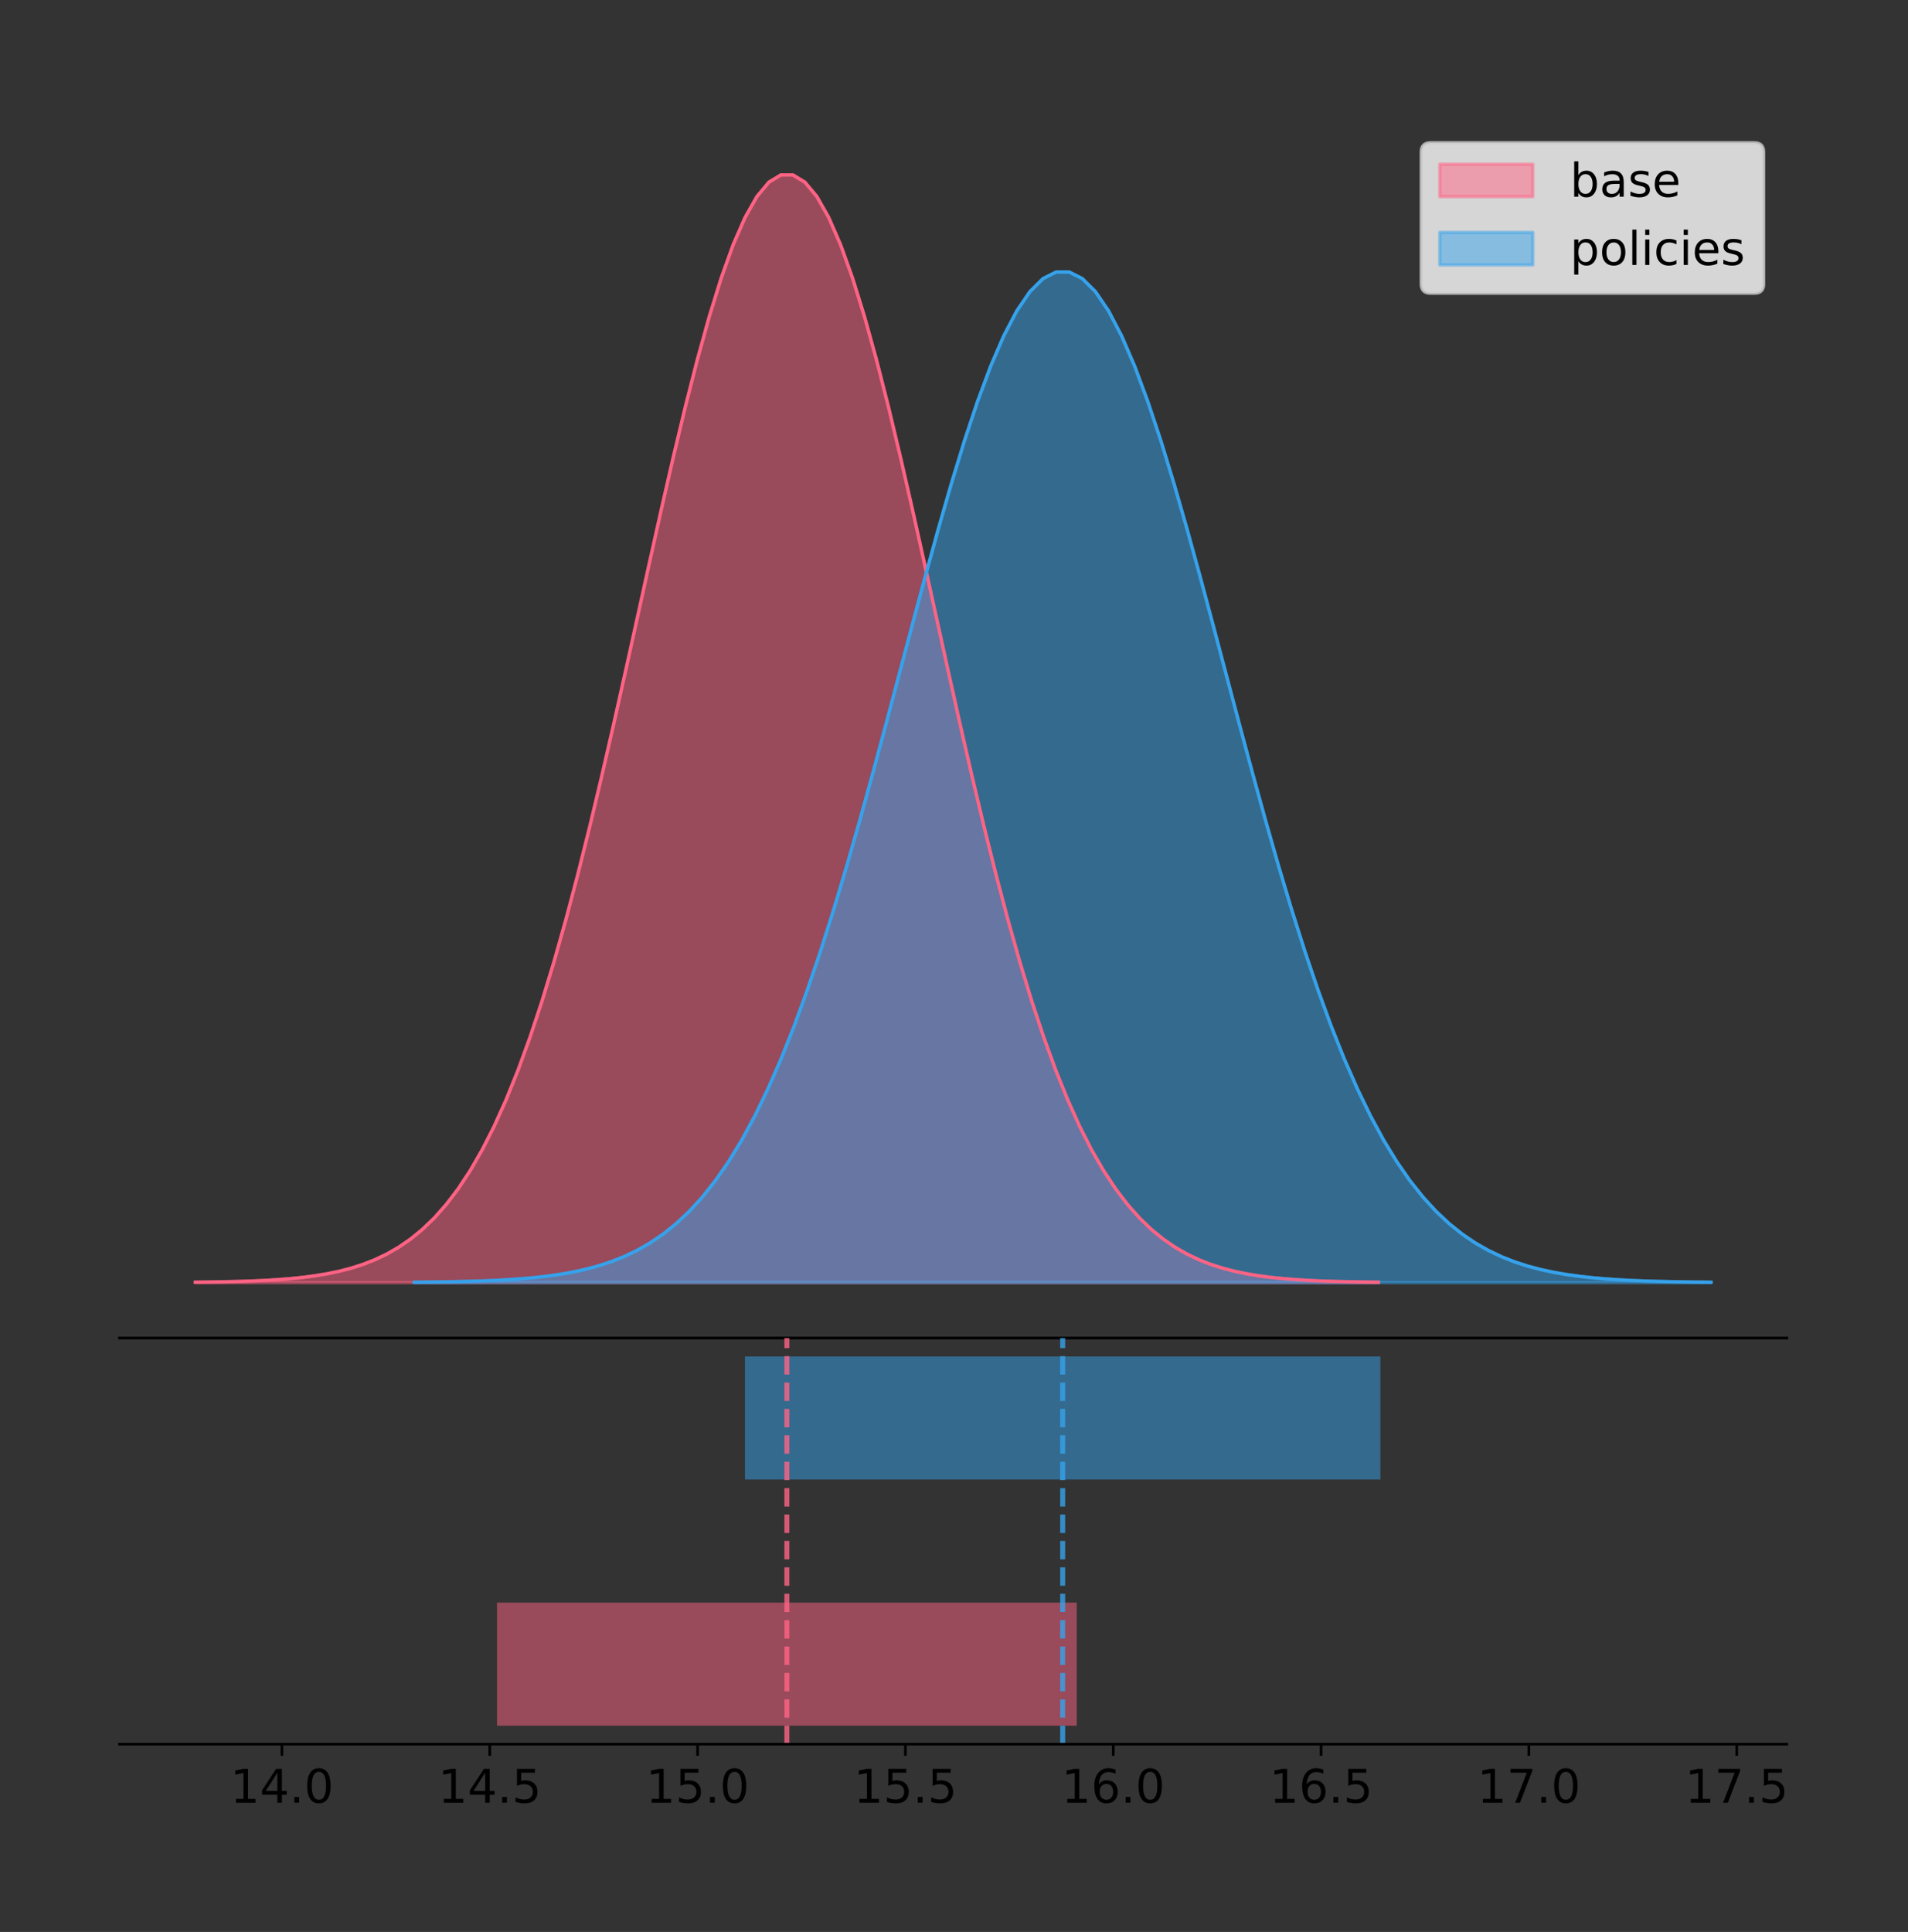 <?xml version="1.0" encoding="utf-8" standalone="no"?>
<!DOCTYPE svg PUBLIC "-//W3C//DTD SVG 1.1//EN"
  "http://www.w3.org/Graphics/SVG/1.1/DTD/svg11.dtd">
<!-- Created with matplotlib (https://matplotlib.org/) -->
<svg height="581.789pt" version="1.1" viewBox="0 0 574.683 581.789" width="574.683pt" xmlns="http://www.w3.org/2000/svg" xmlns:xlink="http://www.w3.org/1999/xlink">
 <rect x="0" y="0" width="574.683" height="581.789" fill="#333333" stroke="none"/>
 <defs>
  <style type="text/css">
*{stroke-linecap:butt;stroke-linejoin:round;}
  </style>
 </defs>
 <g id="figure_1">
  <g id="patch_1">
   <path d="M 0 581.789 
L 574.683 581.789 
L 574.683 0 
L 0 0 
z
" style="fill:none;"/>
  </g>
  <g id="axes_1">
   <g id="patch_2">
    <path d="M 36 402.93 
L 538.2 402.93 
L 538.2 36 
L 36 36 
z
" style="fill:none;"/>
   </g>
   <g id="PolyCollection_1">
    <defs>
     <path d="M 58.827 -195.538 
L 58.827 -195.65 
L 62.427 -195.692 
L 66.026 -195.749 
L 69.626 -195.825 
L 73.226 -195.925 
L 76.825 -196.058 
L 80.425 -196.23 
L 84.024 -196.455 
L 87.624 -196.744 
L 91.223 -197.115 
L 94.823 -197.585 
L 98.423 -198.179 
L 102.022 -198.923 
L 105.622 -199.848 
L 109.221 -200.99 
L 112.821 -202.39 
L 116.42 -204.093 
L 120.02 -206.151 
L 123.62 -208.617 
L 127.219 -211.552 
L 130.819 -215.017 
L 134.418 -219.078 
L 138.018 -223.801 
L 141.618 -229.25 
L 145.217 -235.488 
L 148.817 -242.572 
L 152.416 -250.552 
L 156.016 -259.468 
L 159.615 -269.344 
L 163.215 -280.192 
L 166.815 -292.002 
L 170.414 -304.744 
L 174.014 -318.365 
L 177.613 -332.786 
L 181.213 -347.901 
L 184.812 -363.58 
L 188.412 -379.667 
L 192.012 -395.98 
L 195.611 -412.318 
L 199.211 -428.462 
L 202.81 -444.18 
L 206.41 -459.23 
L 210.009 -473.372 
L 213.609 -486.366 
L 217.209 -497.987 
L 220.808 -508.025 
L 224.408 -516.294 
L 228.007 -522.64 
L 231.607 -526.94 
L 235.207 -529.111 
L 238.806 -529.111 
L 242.406 -526.94 
L 246.005 -522.64 
L 249.605 -516.294 
L 253.204 -508.025 
L 256.804 -497.987 
L 260.404 -486.366 
L 264.003 -473.372 
L 267.603 -459.23 
L 271.202 -444.18 
L 274.802 -428.462 
L 278.401 -412.318 
L 282.001 -395.98 
L 285.601 -379.667 
L 289.2 -363.58 
L 292.8 -347.901 
L 296.399 -332.786 
L 299.999 -318.365 
L 303.598 -304.744 
L 307.198 -292.002 
L 310.798 -280.192 
L 314.397 -269.344 
L 317.997 -259.468 
L 321.596 -250.552 
L 325.196 -242.572 
L 328.795 -235.488 
L 332.395 -229.25 
L 335.995 -223.801 
L 339.594 -219.078 
L 343.194 -215.017 
L 346.793 -211.552 
L 350.393 -208.617 
L 353.993 -206.151 
L 357.592 -204.093 
L 361.192 -202.39 
L 364.791 -200.99 
L 368.391 -199.848 
L 371.99 -198.923 
L 375.59 -198.179 
L 379.19 -197.585 
L 382.789 -197.115 
L 386.389 -196.744 
L 389.988 -196.455 
L 393.588 -196.23 
L 397.187 -196.058 
L 400.787 -195.925 
L 404.387 -195.825 
L 407.986 -195.749 
L 411.586 -195.692 
L 415.185 -195.65 
L 415.185 -195.538 
L 415.185 -195.538 
L 411.586 -195.538 
L 407.986 -195.538 
L 404.387 -195.538 
L 400.787 -195.538 
L 397.187 -195.538 
L 393.588 -195.538 
L 389.988 -195.538 
L 386.389 -195.538 
L 382.789 -195.538 
L 379.19 -195.538 
L 375.59 -195.538 
L 371.99 -195.538 
L 368.391 -195.538 
L 364.791 -195.538 
L 361.192 -195.538 
L 357.592 -195.538 
L 353.993 -195.538 
L 350.393 -195.538 
L 346.793 -195.538 
L 343.194 -195.538 
L 339.594 -195.538 
L 335.995 -195.538 
L 332.395 -195.538 
L 328.795 -195.538 
L 325.196 -195.538 
L 321.596 -195.538 
L 317.997 -195.538 
L 314.397 -195.538 
L 310.798 -195.538 
L 307.198 -195.538 
L 303.598 -195.538 
L 299.999 -195.538 
L 296.399 -195.538 
L 292.8 -195.538 
L 289.2 -195.538 
L 285.601 -195.538 
L 282.001 -195.538 
L 278.401 -195.538 
L 274.802 -195.538 
L 271.202 -195.538 
L 267.603 -195.538 
L 264.003 -195.538 
L 260.404 -195.538 
L 256.804 -195.538 
L 253.204 -195.538 
L 249.605 -195.538 
L 246.005 -195.538 
L 242.406 -195.538 
L 238.806 -195.538 
L 235.207 -195.538 
L 231.607 -195.538 
L 228.007 -195.538 
L 224.408 -195.538 
L 220.808 -195.538 
L 217.209 -195.538 
L 213.609 -195.538 
L 210.009 -195.538 
L 206.41 -195.538 
L 202.81 -195.538 
L 199.211 -195.538 
L 195.611 -195.538 
L 192.012 -195.538 
L 188.412 -195.538 
L 184.812 -195.538 
L 181.213 -195.538 
L 177.613 -195.538 
L 174.014 -195.538 
L 170.414 -195.538 
L 166.815 -195.538 
L 163.215 -195.538 
L 159.615 -195.538 
L 156.016 -195.538 
L 152.416 -195.538 
L 148.817 -195.538 
L 145.217 -195.538 
L 141.618 -195.538 
L 138.018 -195.538 
L 134.418 -195.538 
L 130.819 -195.538 
L 127.219 -195.538 
L 123.62 -195.538 
L 120.02 -195.538 
L 116.42 -195.538 
L 112.821 -195.538 
L 109.221 -195.538 
L 105.622 -195.538 
L 102.022 -195.538 
L 98.423 -195.538 
L 94.823 -195.538 
L 91.223 -195.538 
L 87.624 -195.538 
L 84.024 -195.538 
L 80.425 -195.538 
L 76.825 -195.538 
L 73.226 -195.538 
L 69.626 -195.538 
L 66.026 -195.538 
L 62.427 -195.538 
L 58.827 -195.538 
z
" id="m64c3756152" style="stroke:#ff6384;stroke-opacity:0.5;"/>
    </defs>
    <g clip-path="url(#pc1366e593a)">
     <use style="fill:#ff6384;fill-opacity:0.5;stroke:#ff6384;stroke-opacity:0.5;" x="0" xlink:href="#m64c3756152" y="581.789"/>
    </g>
   </g>
   <g id="PolyCollection_2">
    <defs>
     <path d="M 124.771 -195.538 
L 124.771 -195.64 
L 128.716 -195.679 
L 132.662 -195.731 
L 136.607 -195.8 
L 140.553 -195.891 
L 144.498 -196.012 
L 148.444 -196.17 
L 152.389 -196.375 
L 156.335 -196.639 
L 160.28 -196.976 
L 164.226 -197.406 
L 168.171 -197.948 
L 172.117 -198.626 
L 176.062 -199.47 
L 180.007 -200.512 
L 183.953 -201.789 
L 187.898 -203.343 
L 191.844 -205.22 
L 195.789 -207.47 
L 199.735 -210.148 
L 203.68 -213.309 
L 207.626 -217.014 
L 211.571 -221.323 
L 215.517 -226.294 
L 219.462 -231.986 
L 223.408 -238.449 
L 227.353 -245.729 
L 231.299 -253.863 
L 235.244 -262.874 
L 239.19 -272.77 
L 243.135 -283.545 
L 247.081 -295.17 
L 251.026 -307.597 
L 254.971 -320.753 
L 258.917 -334.544 
L 262.862 -348.848 
L 266.808 -363.524 
L 270.753 -378.407 
L 274.699 -393.313 
L 278.644 -408.042 
L 282.59 -422.382 
L 286.535 -436.113 
L 290.481 -449.014 
L 294.426 -460.869 
L 298.372 -471.471 
L 302.317 -480.629 
L 306.263 -488.174 
L 310.208 -493.963 
L 314.154 -497.886 
L 318.099 -499.867 
L 322.045 -499.867 
L 325.99 -497.886 
L 329.935 -493.963 
L 333.881 -488.174 
L 337.826 -480.629 
L 341.772 -471.471 
L 345.717 -460.869 
L 349.663 -449.014 
L 353.608 -436.113 
L 357.554 -422.382 
L 361.499 -408.042 
L 365.445 -393.313 
L 369.39 -378.407 
L 373.336 -363.524 
L 377.281 -348.848 
L 381.227 -334.544 
L 385.172 -320.753 
L 389.118 -307.597 
L 393.063 -295.17 
L 397.009 -283.545 
L 400.954 -272.77 
L 404.899 -262.874 
L 408.845 -253.863 
L 412.79 -245.729 
L 416.736 -238.449 
L 420.681 -231.986 
L 424.627 -226.294 
L 428.572 -221.323 
L 432.518 -217.014 
L 436.463 -213.309 
L 440.409 -210.148 
L 444.354 -207.47 
L 448.3 -205.22 
L 452.245 -203.343 
L 456.191 -201.789 
L 460.136 -200.512 
L 464.082 -199.47 
L 468.027 -198.626 
L 471.973 -197.948 
L 475.918 -197.406 
L 479.863 -196.976 
L 483.809 -196.639 
L 487.754 -196.375 
L 491.7 -196.17 
L 495.645 -196.012 
L 499.591 -195.891 
L 503.536 -195.8 
L 507.482 -195.731 
L 511.427 -195.679 
L 515.373 -195.64 
L 515.373 -195.538 
L 515.373 -195.538 
L 511.427 -195.538 
L 507.482 -195.538 
L 503.536 -195.538 
L 499.591 -195.538 
L 495.645 -195.538 
L 491.7 -195.538 
L 487.754 -195.538 
L 483.809 -195.538 
L 479.863 -195.538 
L 475.918 -195.538 
L 471.973 -195.538 
L 468.027 -195.538 
L 464.082 -195.538 
L 460.136 -195.538 
L 456.191 -195.538 
L 452.245 -195.538 
L 448.3 -195.538 
L 444.354 -195.538 
L 440.409 -195.538 
L 436.463 -195.538 
L 432.518 -195.538 
L 428.572 -195.538 
L 424.627 -195.538 
L 420.681 -195.538 
L 416.736 -195.538 
L 412.79 -195.538 
L 408.845 -195.538 
L 404.899 -195.538 
L 400.954 -195.538 
L 397.009 -195.538 
L 393.063 -195.538 
L 389.118 -195.538 
L 385.172 -195.538 
L 381.227 -195.538 
L 377.281 -195.538 
L 373.336 -195.538 
L 369.39 -195.538 
L 365.445 -195.538 
L 361.499 -195.538 
L 357.554 -195.538 
L 353.608 -195.538 
L 349.663 -195.538 
L 345.717 -195.538 
L 341.772 -195.538 
L 337.826 -195.538 
L 333.881 -195.538 
L 329.935 -195.538 
L 325.99 -195.538 
L 322.045 -195.538 
L 318.099 -195.538 
L 314.154 -195.538 
L 310.208 -195.538 
L 306.263 -195.538 
L 302.317 -195.538 
L 298.372 -195.538 
L 294.426 -195.538 
L 290.481 -195.538 
L 286.535 -195.538 
L 282.59 -195.538 
L 278.644 -195.538 
L 274.699 -195.538 
L 270.753 -195.538 
L 266.808 -195.538 
L 262.862 -195.538 
L 258.917 -195.538 
L 254.971 -195.538 
L 251.026 -195.538 
L 247.081 -195.538 
L 243.135 -195.538 
L 239.19 -195.538 
L 235.244 -195.538 
L 231.299 -195.538 
L 227.353 -195.538 
L 223.408 -195.538 
L 219.462 -195.538 
L 215.517 -195.538 
L 211.571 -195.538 
L 207.626 -195.538 
L 203.68 -195.538 
L 199.735 -195.538 
L 195.789 -195.538 
L 191.844 -195.538 
L 187.898 -195.538 
L 183.953 -195.538 
L 180.007 -195.538 
L 176.062 -195.538 
L 172.117 -195.538 
L 168.171 -195.538 
L 164.226 -195.538 
L 160.28 -195.538 
L 156.335 -195.538 
L 152.389 -195.538 
L 148.444 -195.538 
L 144.498 -195.538 
L 140.553 -195.538 
L 136.607 -195.538 
L 132.662 -195.538 
L 128.716 -195.538 
L 124.771 -195.538 
z
" id="mf422aa4f84" style="stroke:#36a2eb;stroke-opacity:0.5;"/>
    </defs>
    <g clip-path="url(#pc1366e593a)">
     <use style="fill:#36a2eb;fill-opacity:0.5;stroke:#36a2eb;stroke-opacity:0.5;" x="0" xlink:href="#mf422aa4f84" y="581.789"/>
    </g>
   </g>
   <g id="line2d_1">
    <path clip-path="url(#pc1366e593a)" d="M 58.827 386.139 
L 62.427 386.097 
L 66.026 386.04 
L 69.626 385.965 
L 73.226 385.864 
L 76.825 385.732 
L 80.425 385.559 
L 84.024 385.334 
L 87.624 385.045 
L 91.223 384.675 
L 94.823 384.204 
L 98.423 383.61 
L 102.022 382.867 
L 105.622 381.941 
L 109.221 380.799 
L 112.821 379.399 
L 116.42 377.696 
L 120.02 375.639 
L 123.62 373.172 
L 127.219 370.238 
L 130.819 366.772 
L 134.418 362.711 
L 138.018 357.989 
L 141.618 352.539 
L 145.217 346.301 
L 148.817 339.217 
L 152.416 331.237 
L 156.016 322.322 
L 159.615 312.445 
L 163.215 301.597 
L 166.815 289.787 
L 170.414 277.045 
L 174.014 263.424 
L 177.613 249.004 
L 181.213 233.888 
L 184.812 218.209 
L 188.412 202.123 
L 192.012 185.809 
L 195.611 169.471 
L 199.211 153.327 
L 202.81 137.61 
L 206.41 122.559 
L 210.009 108.418 
L 213.609 95.423 
L 217.209 83.803 
L 220.808 73.765 
L 224.408 65.495 
L 228.007 59.15 
L 231.607 54.85 
L 235.207 52.679 
L 238.806 52.679 
L 242.406 54.85 
L 246.005 59.15 
L 249.605 65.495 
L 253.204 73.765 
L 256.804 83.803 
L 260.404 95.423 
L 264.003 108.418 
L 267.603 122.559 
L 271.202 137.61 
L 274.802 153.327 
L 278.401 169.471 
L 282.001 185.809 
L 285.601 202.123 
L 289.2 218.209 
L 292.8 233.888 
L 296.399 249.004 
L 299.999 263.424 
L 303.598 277.045 
L 307.198 289.787 
L 310.798 301.597 
L 314.397 312.445 
L 317.997 322.322 
L 321.596 331.237 
L 325.196 339.217 
L 328.795 346.301 
L 332.395 352.539 
L 335.995 357.989 
L 339.594 362.711 
L 343.194 366.772 
L 346.793 370.238 
L 350.393 373.172 
L 353.993 375.639 
L 357.592 377.696 
L 361.192 379.399 
L 364.791 380.799 
L 368.391 381.941 
L 371.99 382.867 
L 375.59 383.61 
L 379.19 384.204 
L 382.789 384.675 
L 386.389 385.045 
L 389.988 385.334 
L 393.588 385.559 
L 397.187 385.732 
L 400.787 385.864 
L 404.387 385.965 
L 407.986 386.04 
L 411.586 386.097 
L 415.185 386.139 
" style="fill:none;stroke:#ff6384;stroke-linecap:square;"/>
   </g>
   <g id="line2d_2">
    <path clip-path="url(#pc1366e593a)" d="M 124.771 386.149 
L 128.716 386.111 
L 132.662 386.059 
L 136.607 385.99 
L 140.553 385.898 
L 144.498 385.777 
L 148.444 385.62 
L 152.389 385.415 
L 156.335 385.151 
L 160.28 384.813 
L 164.226 384.384 
L 168.171 383.842 
L 172.117 383.163 
L 176.062 382.319 
L 180.007 381.277 
L 183.953 380 
L 187.898 378.446 
L 191.844 376.569 
L 195.789 374.319 
L 199.735 371.642 
L 203.68 368.48 
L 207.626 364.775 
L 211.571 360.466 
L 215.517 355.495 
L 219.462 349.804 
L 223.408 343.341 
L 227.353 336.06 
L 231.299 327.926 
L 235.244 318.916 
L 239.19 309.019 
L 243.135 298.244 
L 247.081 286.619 
L 251.026 274.192 
L 254.971 261.036 
L 258.917 247.246 
L 262.862 232.941 
L 266.808 218.265 
L 270.753 203.382 
L 274.699 188.476 
L 278.644 173.747 
L 282.59 159.408 
L 286.535 145.677 
L 290.481 132.775 
L 294.426 120.92 
L 298.372 110.318 
L 302.317 101.16 
L 306.263 93.616 
L 310.208 87.826 
L 314.154 83.904 
L 318.099 81.923 
L 322.045 81.923 
L 325.99 83.904 
L 329.935 87.826 
L 333.881 93.616 
L 337.826 101.16 
L 341.772 110.318 
L 345.717 120.92 
L 349.663 132.775 
L 353.608 145.677 
L 357.554 159.408 
L 361.499 173.747 
L 365.445 188.476 
L 369.39 203.382 
L 373.336 218.265 
L 377.281 232.941 
L 381.227 247.246 
L 385.172 261.036 
L 389.118 274.192 
L 393.063 286.619 
L 397.009 298.244 
L 400.954 309.019 
L 404.899 318.916 
L 408.845 327.926 
L 412.79 336.06 
L 416.736 343.341 
L 420.681 349.804 
L 424.627 355.495 
L 428.572 360.466 
L 432.518 364.775 
L 436.463 368.48 
L 440.409 371.642 
L 444.354 374.319 
L 448.3 376.569 
L 452.245 378.446 
L 456.191 380 
L 460.136 381.277 
L 464.082 382.319 
L 468.027 383.163 
L 471.973 383.842 
L 475.918 384.384 
L 479.863 384.813 
L 483.809 385.151 
L 487.754 385.415 
L 491.7 385.62 
L 495.645 385.777 
L 499.591 385.898 
L 503.536 385.99 
L 507.482 386.059 
L 511.427 386.111 
L 515.373 386.149 
" style="fill:none;stroke:#36a2eb;stroke-linecap:square;"/>
   </g>
   <g id="patch_3">
    <path d="M 36 402.93 
L 538.2 402.93 
" style="fill:none;stroke:#000000;stroke-linecap:square;stroke-linejoin:miter;stroke-width:0.8;"/>
   </g>
   <g id="legend_1">
    <g id="patch_4">
     <path d="M 430.873 88.299 
L 528.4 88.299 
Q 531.2 88.299 531.2 85.499 
L 531.2 45.8 
Q 531.2 43 528.4 43 
L 430.873 43 
Q 428.072 43 428.072 45.8 
L 428.072 85.499 
Q 428.072 88.299 430.873 88.299 
z
" style="fill:#ffffff;opacity:0.8;stroke:#cccccc;stroke-linejoin:miter;"/>
    </g>
    <g id="patch_5">
     <path d="M 433.673 59.238 
L 461.673 59.238 
L 461.673 49.438 
L 433.673 49.438 
z
" style="fill:#ff6384;opacity:0.5;stroke:#ff6384;stroke-linejoin:miter;"/>
    </g>
    <g id="text_1">
     <!-- base -->
     <defs>
      <path d="M 48.688 27.297 
Q 48.688 37.203 44.609 42.844 
Q 40.531 48.484 33.406 48.484 
Q 26.266 48.484 22.188 42.844 
Q 18.109 37.203 18.109 27.297 
Q 18.109 17.391 22.188 11.75 
Q 26.266 6.109 33.406 6.109 
Q 40.531 6.109 44.609 11.75 
Q 48.688 17.391 48.688 27.297 
z
M 18.109 46.391 
Q 20.953 51.266 25.266 53.625 
Q 29.594 56 35.594 56 
Q 45.562 56 51.781 48.094 
Q 58.016 40.188 58.016 27.297 
Q 58.016 14.406 51.781 6.484 
Q 45.562 -1.422 35.594 -1.422 
Q 29.594 -1.422 25.266 0.953 
Q 20.953 3.328 18.109 8.203 
L 18.109 0 
L 9.078 0 
L 9.078 75.984 
L 18.109 75.984 
z
" id="DejaVuSans-98"/>
      <path d="M 34.281 27.484 
Q 23.391 27.484 19.188 25 
Q 14.984 22.516 14.984 16.5 
Q 14.984 11.719 18.141 8.906 
Q 21.297 6.109 26.703 6.109 
Q 34.188 6.109 38.703 11.406 
Q 43.219 16.703 43.219 25.484 
L 43.219 27.484 
z
M 52.203 31.203 
L 52.203 0 
L 43.219 0 
L 43.219 8.297 
Q 40.141 3.328 35.547 0.953 
Q 30.953 -1.422 24.312 -1.422 
Q 15.922 -1.422 10.953 3.297 
Q 6 8.016 6 15.922 
Q 6 25.141 12.172 29.828 
Q 18.359 34.516 30.609 34.516 
L 43.219 34.516 
L 43.219 35.406 
Q 43.219 41.609 39.141 45 
Q 35.062 48.391 27.688 48.391 
Q 23 48.391 18.547 47.266 
Q 14.109 46.141 10.016 43.891 
L 10.016 52.203 
Q 14.938 54.109 19.578 55.047 
Q 24.219 56 28.609 56 
Q 40.484 56 46.344 49.844 
Q 52.203 43.703 52.203 31.203 
z
" id="DejaVuSans-97"/>
      <path d="M 44.281 53.078 
L 44.281 44.578 
Q 40.484 46.531 36.375 47.5 
Q 32.281 48.484 27.875 48.484 
Q 21.188 48.484 17.844 46.438 
Q 14.5 44.391 14.5 40.281 
Q 14.5 37.156 16.891 35.375 
Q 19.281 33.594 26.516 31.984 
L 29.594 31.297 
Q 39.156 29.25 43.188 25.516 
Q 47.219 21.781 47.219 15.094 
Q 47.219 7.469 41.188 3.016 
Q 35.156 -1.422 24.609 -1.422 
Q 20.219 -1.422 15.453 -0.562 
Q 10.688 0.297 5.422 2 
L 5.422 11.281 
Q 10.406 8.688 15.234 7.391 
Q 20.062 6.109 24.812 6.109 
Q 31.156 6.109 34.562 8.281 
Q 37.984 10.453 37.984 14.406 
Q 37.984 18.062 35.516 20.016 
Q 33.062 21.969 24.703 23.781 
L 21.578 24.516 
Q 13.234 26.266 9.516 29.906 
Q 5.812 33.547 5.812 39.891 
Q 5.812 47.609 11.281 51.797 
Q 16.75 56 26.812 56 
Q 31.781 56 36.172 55.266 
Q 40.578 54.547 44.281 53.078 
z
" id="DejaVuSans-115"/>
      <path d="M 56.203 29.594 
L 56.203 25.203 
L 14.891 25.203 
Q 15.484 15.922 20.484 11.062 
Q 25.484 6.203 34.422 6.203 
Q 39.594 6.203 44.453 7.469 
Q 49.312 8.734 54.109 11.281 
L 54.109 2.781 
Q 49.266 0.734 44.188 -0.344 
Q 39.109 -1.422 33.891 -1.422 
Q 20.797 -1.422 13.156 6.188 
Q 5.516 13.812 5.516 26.812 
Q 5.516 40.234 12.766 48.109 
Q 20.016 56 32.328 56 
Q 43.359 56 49.781 48.891 
Q 56.203 41.797 56.203 29.594 
z
M 47.219 32.234 
Q 47.125 39.594 43.094 43.984 
Q 39.062 48.391 32.422 48.391 
Q 24.906 48.391 20.391 44.141 
Q 15.875 39.891 15.188 32.172 
z
" id="DejaVuSans-101"/>
     </defs>
     <g transform="translate(472.873 59.238)scale(0.14 -0.14)">
      <use xlink:href="#DejaVuSans-98"/>
      <use x="63.477" xlink:href="#DejaVuSans-97"/>
      <use x="124.756" xlink:href="#DejaVuSans-115"/>
      <use x="176.855" xlink:href="#DejaVuSans-101"/>
     </g>
    </g>
    <g id="patch_6">
     <path d="M 433.673 79.787 
L 461.673 79.787 
L 461.673 69.987 
L 433.673 69.987 
z
" style="fill:#36a2eb;opacity:0.5;stroke:#36a2eb;stroke-linejoin:miter;"/>
    </g>
    <g id="text_2">
     <!-- policies -->
     <defs>
      <path d="M 18.109 8.203 
L 18.109 -20.797 
L 9.078 -20.797 
L 9.078 54.688 
L 18.109 54.688 
L 18.109 46.391 
Q 20.953 51.266 25.266 53.625 
Q 29.594 56 35.594 56 
Q 45.562 56 51.781 48.094 
Q 58.016 40.188 58.016 27.297 
Q 58.016 14.406 51.781 6.484 
Q 45.562 -1.422 35.594 -1.422 
Q 29.594 -1.422 25.266 0.953 
Q 20.953 3.328 18.109 8.203 
z
M 48.688 27.297 
Q 48.688 37.203 44.609 42.844 
Q 40.531 48.484 33.406 48.484 
Q 26.266 48.484 22.188 42.844 
Q 18.109 37.203 18.109 27.297 
Q 18.109 17.391 22.188 11.75 
Q 26.266 6.109 33.406 6.109 
Q 40.531 6.109 44.609 11.75 
Q 48.688 17.391 48.688 27.297 
z
" id="DejaVuSans-112"/>
      <path d="M 30.609 48.391 
Q 23.391 48.391 19.188 42.75 
Q 14.984 37.109 14.984 27.297 
Q 14.984 17.484 19.156 11.844 
Q 23.344 6.203 30.609 6.203 
Q 37.797 6.203 41.984 11.859 
Q 46.188 17.531 46.188 27.297 
Q 46.188 37.016 41.984 42.703 
Q 37.797 48.391 30.609 48.391 
z
M 30.609 56 
Q 42.328 56 49.016 48.375 
Q 55.719 40.766 55.719 27.297 
Q 55.719 13.875 49.016 6.219 
Q 42.328 -1.422 30.609 -1.422 
Q 18.844 -1.422 12.172 6.219 
Q 5.516 13.875 5.516 27.297 
Q 5.516 40.766 12.172 48.375 
Q 18.844 56 30.609 56 
z
" id="DejaVuSans-111"/>
      <path d="M 9.422 75.984 
L 18.406 75.984 
L 18.406 0 
L 9.422 0 
z
" id="DejaVuSans-108"/>
      <path d="M 9.422 54.688 
L 18.406 54.688 
L 18.406 0 
L 9.422 0 
z
M 9.422 75.984 
L 18.406 75.984 
L 18.406 64.594 
L 9.422 64.594 
z
" id="DejaVuSans-105"/>
      <path d="M 48.781 52.594 
L 48.781 44.188 
Q 44.969 46.297 41.141 47.344 
Q 37.312 48.391 33.406 48.391 
Q 24.656 48.391 19.812 42.844 
Q 14.984 37.312 14.984 27.297 
Q 14.984 17.281 19.812 11.734 
Q 24.656 6.203 33.406 6.203 
Q 37.312 6.203 41.141 7.25 
Q 44.969 8.297 48.781 10.406 
L 48.781 2.094 
Q 45.016 0.344 40.984 -0.531 
Q 36.969 -1.422 32.422 -1.422 
Q 20.062 -1.422 12.781 6.344 
Q 5.516 14.109 5.516 27.297 
Q 5.516 40.672 12.859 48.328 
Q 20.219 56 33.016 56 
Q 37.156 56 41.109 55.141 
Q 45.062 54.297 48.781 52.594 
z
" id="DejaVuSans-99"/>
     </defs>
     <g transform="translate(472.873 79.787)scale(0.14 -0.14)">
      <use xlink:href="#DejaVuSans-112"/>
      <use x="63.477" xlink:href="#DejaVuSans-111"/>
      <use x="124.658" xlink:href="#DejaVuSans-108"/>
      <use x="152.441" xlink:href="#DejaVuSans-105"/>
      <use x="180.225" xlink:href="#DejaVuSans-99"/>
      <use x="235.205" xlink:href="#DejaVuSans-105"/>
      <use x="262.988" xlink:href="#DejaVuSans-101"/>
      <use x="324.512" xlink:href="#DejaVuSans-115"/>
     </g>
    </g>
   </g>
  </g>
  <g id="axes_2">
   <g id="patch_7">
    <path d="M 36 525.24 
L 538.2 525.24 
L 538.2 402.93 
L 36 402.93 
z
" style="fill:none;"/>
   </g>
   <g id="patch_8">
    <path clip-path="url(#pb1958f9d1b)" d="M 149.699 519.68 
L 324.314 519.68 
L 324.314 482.617 
L 149.699 482.617 
z
" style="fill:#ff6384;opacity:0.5;"/>
   </g>
   <g id="patch_9">
    <path clip-path="url(#pb1958f9d1b)" d="M 224.374 445.553 
L 415.769 445.553 
L 415.769 408.49 
L 224.374 408.49 
z
" style="fill:#36a2eb;opacity:0.5;"/>
   </g>
   <g id="matplotlib.axis_1">
    <g id="xtick_1">
     <g id="line2d_3">
      <defs>
       <path d="M 0 0 
L 0 3.5 
" id="mda7682ae05" style="stroke:#000000;stroke-width:0.8;"/>
      </defs>
      <g>
       <use style="stroke:#000000;stroke-width:0.8;" x="84.922" xlink:href="#mda7682ae05" y="525.24"/>
      </g>
     </g>
     <g id="text_3">
      <!-- 14.0 -->
      <defs>
       <path d="M 12.406 8.297 
L 28.516 8.297 
L 28.516 63.922 
L 10.984 60.406 
L 10.984 69.391 
L 28.422 72.906 
L 38.281 72.906 
L 38.281 8.297 
L 54.391 8.297 
L 54.391 0 
L 12.406 0 
z
" id="DejaVuSans-49"/>
       <path d="M 37.797 64.312 
L 12.891 25.391 
L 37.797 25.391 
z
M 35.203 72.906 
L 47.609 72.906 
L 47.609 25.391 
L 58.016 25.391 
L 58.016 17.188 
L 47.609 17.188 
L 47.609 0 
L 37.797 0 
L 37.797 17.188 
L 4.891 17.188 
L 4.891 26.703 
z
" id="DejaVuSans-52"/>
       <path d="M 10.688 12.406 
L 21 12.406 
L 21 0 
L 10.688 0 
z
" id="DejaVuSans-46"/>
       <path d="M 31.781 66.406 
Q 24.172 66.406 20.328 58.906 
Q 16.5 51.422 16.5 36.375 
Q 16.5 21.391 20.328 13.891 
Q 24.172 6.391 31.781 6.391 
Q 39.453 6.391 43.281 13.891 
Q 47.125 21.391 47.125 36.375 
Q 47.125 51.422 43.281 58.906 
Q 39.453 66.406 31.781 66.406 
z
M 31.781 74.219 
Q 44.047 74.219 50.516 64.516 
Q 56.984 54.828 56.984 36.375 
Q 56.984 17.969 50.516 8.266 
Q 44.047 -1.422 31.781 -1.422 
Q 19.531 -1.422 13.062 8.266 
Q 6.594 17.969 6.594 36.375 
Q 6.594 54.828 13.062 64.516 
Q 19.531 74.219 31.781 74.219 
z
" id="DejaVuSans-48"/>
      </defs>
      <g transform="translate(69.336 542.878)scale(0.14 -0.14)">
       <use xlink:href="#DejaVuSans-49"/>
       <use x="63.623" xlink:href="#DejaVuSans-52"/>
       <use x="127.246" xlink:href="#DejaVuSans-46"/>
       <use x="159.033" xlink:href="#DejaVuSans-48"/>
      </g>
     </g>
    </g>
    <g id="xtick_2">
     <g id="line2d_4">
      <g>
       <use style="stroke:#000000;stroke-width:0.8;" x="147.518" xlink:href="#mda7682ae05" y="525.24"/>
      </g>
     </g>
     <g id="text_4">
      <!-- 14.5 -->
      <defs>
       <path d="M 10.797 72.906 
L 49.516 72.906 
L 49.516 64.594 
L 19.828 64.594 
L 19.828 46.734 
Q 21.969 47.469 24.109 47.828 
Q 26.266 48.188 28.422 48.188 
Q 40.625 48.188 47.75 41.5 
Q 54.891 34.812 54.891 23.391 
Q 54.891 11.625 47.562 5.094 
Q 40.234 -1.422 26.906 -1.422 
Q 22.312 -1.422 17.547 -0.641 
Q 12.797 0.141 7.719 1.703 
L 7.719 11.625 
Q 12.109 9.234 16.797 8.062 
Q 21.484 6.891 26.703 6.891 
Q 35.156 6.891 40.078 11.328 
Q 45.016 15.766 45.016 23.391 
Q 45.016 31 40.078 35.438 
Q 35.156 39.891 26.703 39.891 
Q 22.75 39.891 18.812 39.016 
Q 14.891 38.141 10.797 36.281 
z
" id="DejaVuSans-53"/>
      </defs>
      <g transform="translate(131.932 542.878)scale(0.14 -0.14)">
       <use xlink:href="#DejaVuSans-49"/>
       <use x="63.623" xlink:href="#DejaVuSans-52"/>
       <use x="127.246" xlink:href="#DejaVuSans-46"/>
       <use x="159.033" xlink:href="#DejaVuSans-53"/>
      </g>
     </g>
    </g>
    <g id="xtick_3">
     <g id="line2d_5">
      <g>
       <use style="stroke:#000000;stroke-width:0.8;" x="210.115" xlink:href="#mda7682ae05" y="525.24"/>
      </g>
     </g>
     <g id="text_5">
      <!-- 15.0 -->
      <g transform="translate(194.529 542.878)scale(0.14 -0.14)">
       <use xlink:href="#DejaVuSans-49"/>
       <use x="63.623" xlink:href="#DejaVuSans-53"/>
       <use x="127.246" xlink:href="#DejaVuSans-46"/>
       <use x="159.033" xlink:href="#DejaVuSans-48"/>
      </g>
     </g>
    </g>
    <g id="xtick_4">
     <g id="line2d_6">
      <g>
       <use style="stroke:#000000;stroke-width:0.8;" x="272.711" xlink:href="#mda7682ae05" y="525.24"/>
      </g>
     </g>
     <g id="text_6">
      <!-- 15.5 -->
      <g transform="translate(257.125 542.878)scale(0.14 -0.14)">
       <use xlink:href="#DejaVuSans-49"/>
       <use x="63.623" xlink:href="#DejaVuSans-53"/>
       <use x="127.246" xlink:href="#DejaVuSans-46"/>
       <use x="159.033" xlink:href="#DejaVuSans-53"/>
      </g>
     </g>
    </g>
    <g id="xtick_5">
     <g id="line2d_7">
      <g>
       <use style="stroke:#000000;stroke-width:0.8;" x="335.308" xlink:href="#mda7682ae05" y="525.24"/>
      </g>
     </g>
     <g id="text_7">
      <!-- 16.0 -->
      <defs>
       <path d="M 33.016 40.375 
Q 26.375 40.375 22.484 35.828 
Q 18.609 31.297 18.609 23.391 
Q 18.609 15.531 22.484 10.953 
Q 26.375 6.391 33.016 6.391 
Q 39.656 6.391 43.531 10.953 
Q 47.406 15.531 47.406 23.391 
Q 47.406 31.297 43.531 35.828 
Q 39.656 40.375 33.016 40.375 
z
M 52.594 71.297 
L 52.594 62.312 
Q 48.875 64.062 45.094 64.984 
Q 41.312 65.922 37.594 65.922 
Q 27.828 65.922 22.672 59.328 
Q 17.531 52.734 16.797 39.406 
Q 19.672 43.656 24.016 45.922 
Q 28.375 48.188 33.594 48.188 
Q 44.578 48.188 50.953 41.516 
Q 57.328 34.859 57.328 23.391 
Q 57.328 12.156 50.688 5.359 
Q 44.047 -1.422 33.016 -1.422 
Q 20.359 -1.422 13.672 8.266 
Q 6.984 17.969 6.984 36.375 
Q 6.984 53.656 15.188 63.938 
Q 23.391 74.219 37.203 74.219 
Q 40.922 74.219 44.703 73.484 
Q 48.484 72.75 52.594 71.297 
z
" id="DejaVuSans-54"/>
      </defs>
      <g transform="translate(319.722 542.878)scale(0.14 -0.14)">
       <use xlink:href="#DejaVuSans-49"/>
       <use x="63.623" xlink:href="#DejaVuSans-54"/>
       <use x="127.246" xlink:href="#DejaVuSans-46"/>
       <use x="159.033" xlink:href="#DejaVuSans-48"/>
      </g>
     </g>
    </g>
    <g id="xtick_6">
     <g id="line2d_8">
      <g>
       <use style="stroke:#000000;stroke-width:0.8;" x="397.904" xlink:href="#mda7682ae05" y="525.24"/>
      </g>
     </g>
     <g id="text_8">
      <!-- 16.5 -->
      <g transform="translate(382.318 542.878)scale(0.14 -0.14)">
       <use xlink:href="#DejaVuSans-49"/>
       <use x="63.623" xlink:href="#DejaVuSans-54"/>
       <use x="127.246" xlink:href="#DejaVuSans-46"/>
       <use x="159.033" xlink:href="#DejaVuSans-53"/>
      </g>
     </g>
    </g>
    <g id="xtick_7">
     <g id="line2d_9">
      <g>
       <use style="stroke:#000000;stroke-width:0.8;" x="460.501" xlink:href="#mda7682ae05" y="525.24"/>
      </g>
     </g>
     <g id="text_9">
      <!-- 17.0 -->
      <defs>
       <path d="M 8.203 72.906 
L 55.078 72.906 
L 55.078 68.703 
L 28.609 0 
L 18.312 0 
L 43.219 64.594 
L 8.203 64.594 
z
" id="DejaVuSans-55"/>
      </defs>
      <g transform="translate(444.915 542.878)scale(0.14 -0.14)">
       <use xlink:href="#DejaVuSans-49"/>
       <use x="63.623" xlink:href="#DejaVuSans-55"/>
       <use x="127.246" xlink:href="#DejaVuSans-46"/>
       <use x="159.033" xlink:href="#DejaVuSans-48"/>
      </g>
     </g>
    </g>
    <g id="xtick_8">
     <g id="line2d_10">
      <g>
       <use style="stroke:#000000;stroke-width:0.8;" x="523.097" xlink:href="#mda7682ae05" y="525.24"/>
      </g>
     </g>
     <g id="text_10">
      <!-- 17.5 -->
      <g transform="translate(507.511 542.878)scale(0.14 -0.14)">
       <use xlink:href="#DejaVuSans-49"/>
       <use x="63.623" xlink:href="#DejaVuSans-55"/>
       <use x="127.246" xlink:href="#DejaVuSans-46"/>
       <use x="159.033" xlink:href="#DejaVuSans-53"/>
      </g>
     </g>
    </g>
   </g>
   <g id="line2d_11">
    <path clip-path="url(#pb1958f9d1b)" d="M 237.006 525.24 
L 237.006 402.93 
" style="fill:none;stroke:#ff6384;stroke-dasharray:5.55,2.4;stroke-dashoffset:0;stroke-opacity:0.8;stroke-width:1.5;"/>
   </g>
   <g id="line2d_12">
    <path clip-path="url(#pb1958f9d1b)" d="M 320.072 525.24 
L 320.072 402.93 
" style="fill:none;stroke:#36a2eb;stroke-dasharray:5.55,2.4;stroke-dashoffset:0;stroke-opacity:0.8;stroke-width:1.5;"/>
   </g>
   <g id="patch_10">
    <path d="M 36 525.24 
L 538.2 525.24 
" style="fill:none;stroke:#000000;stroke-linecap:square;stroke-linejoin:miter;stroke-width:0.8;"/>
   </g>
  </g>
 </g>
 <defs>
  <clipPath id="pc1366e593a">
   <rect height="366.93" width="502.2" x="36" y="36"/>
  </clipPath>
  <clipPath id="pb1958f9d1b">
   <rect height="122.31" width="502.2" x="36" y="402.93"/>
  </clipPath>
 </defs>
</svg>
